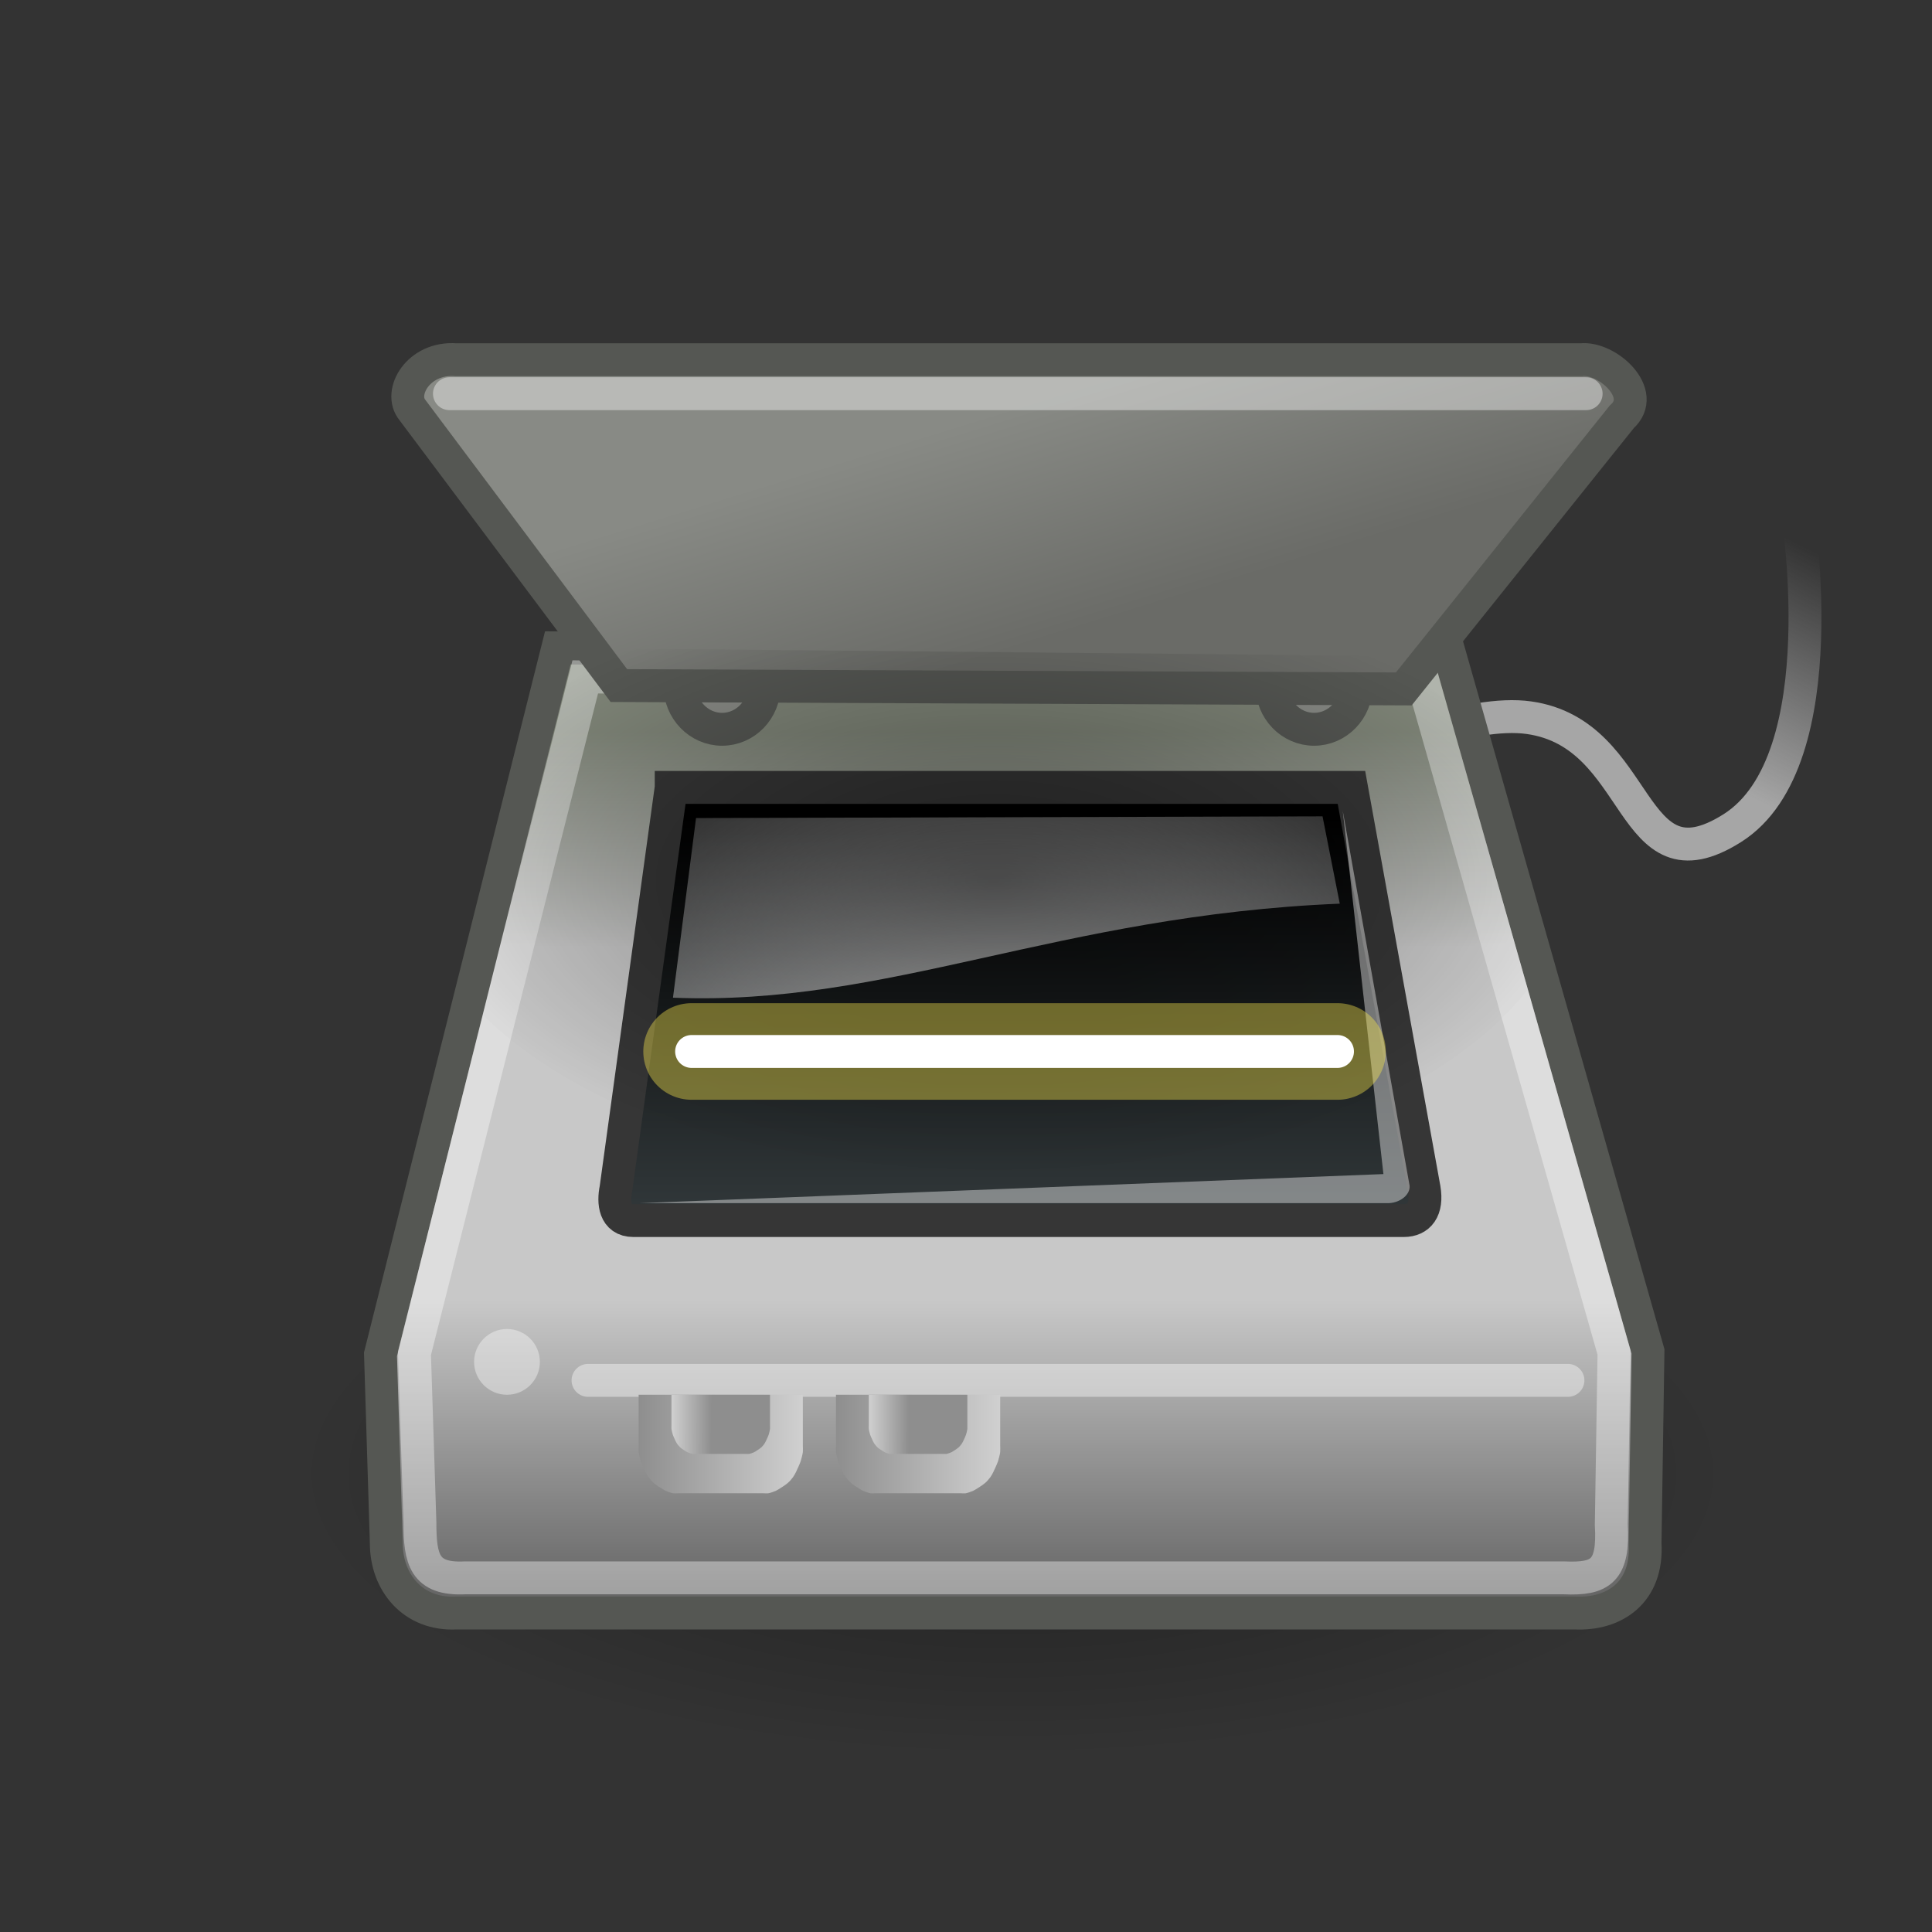 <?xml version="1.0" encoding="UTF-8" standalone="no"?>
<!-- Created with Inkscape (http://www.inkscape.org/) -->

<svg
   xmlns:svg="http://www.w3.org/2000/svg"
   xmlns="http://www.w3.org/2000/svg"
   xmlns:xlink="http://www.w3.org/1999/xlink"
   version="1.0"
   width="128"
   height="128"
   id="svg11300">
  <rect width="100%" height="100%" fill="#333333" stroke="none"/>
  <defs
     id="defs3">
    <linearGradient
       id="linearGradient5293">
      <stop
         id="stop5295"
         style="stop-color:#888a85;stop-opacity:1"
         offset="0" />
      <stop
         id="stop5297"
         style="stop-color:#6a6b67;stop-opacity:1"
         offset="1" />
    </linearGradient>
    <linearGradient
       id="linearGradient5277">
      <stop
         id="stop5279"
         style="stop-color:#a6a6a6;stop-opacity:1"
         offset="0" />
      <stop
         id="stop5281"
         style="stop-color:#a6a6a6;stop-opacity:0"
         offset="1" />
    </linearGradient>
    <linearGradient
       id="linearGradient5255">
      <stop
         id="stop5257"
         style="stop-color:#8e8e8e;stop-opacity:1"
         offset="0" />
      <stop
         id="stop5259"
         style="stop-color:#d0d0d0;stop-opacity:1"
         offset="1" />
    </linearGradient>
    <linearGradient
       id="linearGradient5236">
      <stop
         id="stop5238"
         style="stop-color:#000000;stop-opacity:1"
         offset="0" />
      <stop
         id="stop5240"
         style="stop-color:#000000;stop-opacity:0"
         offset="1" />
    </linearGradient>
    <linearGradient
       id="linearGradient5214">
      <stop
         id="stop5216"
         style="stop-color:#7f8578;stop-opacity:1"
         offset="0" />
      <stop
         id="stop5222"
         style="stop-color:#c8c8c8;stop-opacity:1"
         offset="0.25" />
      <stop
         id="stop5224"
         style="stop-color:#c8c8c8;stop-opacity:1"
         offset="0.659" />
      <stop
         id="stop5218"
         style="stop-color:#666666;stop-opacity:1"
         offset="1" />
    </linearGradient>
    <linearGradient
       id="linearGradient5190">
      <stop
         id="stop5192"
         style="stop-color:#000000;stop-opacity:1"
         offset="0" />
      <stop
         id="stop5194"
         style="stop-color:#000000;stop-opacity:0"
         offset="1" />
    </linearGradient>
    <linearGradient
       id="linearGradient5176">
      <stop
         id="stop5178"
         style="stop-color:#ffffff;stop-opacity:1"
         offset="0" />
      <stop
         id="stop5180"
         style="stop-color:#ffffff;stop-opacity:0"
         offset="1" />
    </linearGradient>
    <linearGradient
       id="linearGradient5166">
      <stop
         id="stop5168"
         style="stop-color:#000000;stop-opacity:1"
         offset="0" />
      <stop
         id="stop5170"
         style="stop-color:#434c4f;stop-opacity:1"
         offset="1" />
    </linearGradient>
    <radialGradient
       cx="23.5"
       cy="33.25"
       r="19"
       fx="23.5"
       fy="33.25"
       id="radialGradient2459"
       xlink:href="#linearGradient5236"
       gradientUnits="userSpaceOnUse"
       gradientTransform="matrix(1,0,0,0.803,0,6.562)" />
    <linearGradient
       x1="43.871"
       y1="15.847"
       x2="47.283"
       y2="9.129"
       id="linearGradient2461"
       xlink:href="#linearGradient5277"
       gradientUnits="userSpaceOnUse"
       gradientTransform="translate(-2,0)" />
    <linearGradient
       x1="22.658"
       y1="14.854"
       x2="22.658"
       y2="41.054"
       id="linearGradient2463"
       xlink:href="#linearGradient5214"
       gradientUnits="userSpaceOnUse"
       gradientTransform="translate(-2,0)" />
    <linearGradient
       x1="19.483"
       y1="5.532"
       x2="21.568"
       y2="12.289"
       id="linearGradient2465"
       xlink:href="#linearGradient5293"
       gradientUnits="userSpaceOnUse" />
    <linearGradient
       x1="23.6"
       y1="17.462"
       x2="23.6"
       y2="33.902"
       id="linearGradient2467"
       xlink:href="#linearGradient5166"
       gradientUnits="userSpaceOnUse"
       gradientTransform="translate(-2,0)" />
    <radialGradient
       cx="23.335"
       cy="27.392"
       r="11.137"
       fx="23.335"
       fy="27.392"
       id="radialGradient2469"
       xlink:href="#linearGradient5176"
       gradientUnits="userSpaceOnUse"
       gradientTransform="matrix(1.968,1.16303e-7,-9.004103e-8,1.524,-24.682,-14.689)" />
    <radialGradient
       cx="22.804"
       cy="19.362"
       r="18.031"
       fx="22.804"
       fy="19.362"
       id="radialGradient2471"
       xlink:href="#linearGradient5190"
       gradientUnits="userSpaceOnUse"
       gradientTransform="matrix(1,0,0,0.5,-2,9.681)" />
    <linearGradient
       x1="11.998"
       y1="36.5"
       x2="17"
       y2="36.5"
       id="linearGradient2473"
       xlink:href="#linearGradient5255"
       gradientUnits="userSpaceOnUse"
       gradientTransform="translate(-2,0)" />
    <linearGradient
       x1="18"
       y1="36.5"
       x2="23"
       y2="36.5"
       id="linearGradient2475"
       xlink:href="#linearGradient5255"
       gradientUnits="userSpaceOnUse"
       gradientTransform="translate(-2,0)" />
    <linearGradient
       x1="14.031"
       y1="36.865"
       x2="12"
       y2="36.854"
       id="linearGradient2477"
       xlink:href="#linearGradient5255"
       gradientUnits="userSpaceOnUse"
       gradientTransform="matrix(0.6,0,0,0.6,3.8,14)" />
    <linearGradient
       x1="14.031"
       y1="36.865"
       x2="12"
       y2="36.854"
       id="linearGradient2479"
       xlink:href="#linearGradient5255"
       gradientUnits="userSpaceOnUse"
       gradientTransform="matrix(0.6,0,0,0.6,9.8,14)" />
  </defs>
  <g
     id="layer1">
    <g
       transform="matrix(2.179,0,0,2.179,20.515,16.142)"
       id="g2437">
      <path
         d="m 42.5,33.25 c 0,8.422 -8.507,15.25 -19,15.25 -10.493,0 -19,-6.828 -19,-15.25 0,-8.422 8.507,-15.25 19,-15.25 10.493,0 19,6.828 19,15.25 z"
         transform="matrix(1.151,0,0,0.566,-5.681,18.57)"
         id="path5234"
         style="opacity:0.383;fill:url(#radialGradient2459);fill-opacity:1;fill-rule:evenodd;stroke:none;stroke-width:1;marker:none;visibility:visible;display:inline;overflow:visible" />
      <path
         d="m 25.047,19.009 c 0,0 8.529,-5.082 12.021,-4.596 3.491,0.486 2.993,5.374 6.187,3.359 3.271,-2.064 1.945,-9.899 1.945,-9.899"
         id="path5275"
         style="fill:none;stroke:url(#linearGradient2461);stroke-width:1;stroke-linecap:round;stroke-linejoin:round;stroke-miterlimit:4;stroke-opacity:1;stroke-dasharray:none;stroke-dashoffset:0;marker:none;visibility:visible;display:inline;overflow:visible" />
      <path
         d="M 7.546,12.291 2.154,33.769 2.331,39.515 c 0,1.188 0.809,2.184 2.121,2.121 l 34.03,0 c 1.186,0.052 2.21,-0.619 2.121,-2.121 L 40.692,33.681 34.681,12.556 7.546,12.291 z"
         id="path4287"
         style="fill:url(#linearGradient2463);fill-opacity:1;fill-rule:evenodd;stroke:#555753;stroke-width:1;stroke-linecap:butt;stroke-linejoin:miter;stroke-miterlimit:4;stroke-opacity:1;stroke-dasharray:none;stroke-dashoffset:0;marker:none;visibility:visible;display:inline;overflow:visible" />
      <path
         d="m 15.468,13.882 c 0,0.732 -0.574,1.326 -1.282,1.326 -0.708,0 -1.282,-0.594 -1.282,-1.326 0,-0.732 0.574,-1.326 1.282,-1.326 0.708,0 1.282,0.594 1.282,1.326 l 0,0 z"
         transform="translate(-1.646,-0.442)"
         id="path5184"
         style="fill:#888a85;fill-opacity:1;fill-rule:evenodd;stroke:#555753;stroke-width:1;stroke-linecap:butt;stroke-linejoin:miter;stroke-miterlimit:4;stroke-opacity:1;stroke-dasharray:none;stroke-dashoffset:0;marker:none;visibility:visible;display:inline;overflow:visible" />
      <path
         d="m 15.468,13.882 c 0,0.732 -0.574,1.326 -1.282,1.326 -0.708,0 -1.282,-0.594 -1.282,-1.326 0,-0.732 0.574,-1.326 1.282,-1.326 0.708,0 1.282,0.594 1.282,1.326 l 0,0 z"
         transform="translate(16.354,-0.442)"
         id="path5186"
         style="fill:#888a85;fill-opacity:1;fill-rule:evenodd;stroke:#555753;stroke-width:1;stroke-linecap:butt;stroke-linejoin:miter;stroke-miterlimit:4;stroke-opacity:1;stroke-dasharray:none;stroke-dashoffset:0;marker:none;visibility:visible;display:inline;overflow:visible" />
      <path
         d="m 8.38,13.173 -5.193,20.563 0.166,5.15 c 0,1.116 0.135,1.74 1.369,1.681 l 33.423,0 c 1.114,0.049 1.514,-0.207 1.431,-1.619 L 39.659,33.715 33.885,13.422 8.38,13.173 z"
         id="path5228"
         style="opacity:0.383;fill:none;stroke:#ffffff;stroke-width:1;stroke-linecap:butt;stroke-linejoin:miter;stroke-miterlimit:4;stroke-opacity:1;stroke-dasharray:none;stroke-dashoffset:0;marker:none;visibility:visible;display:inline;overflow:visible" />
      <path
         d="M 9.402,13.437 3.127,5.062 C 2.685,4.532 3.303,3.442 4.452,3.53 l 34.206,0 c 0.795,-0.088 2.033,1.029 1.237,1.736 L 33.267,13.539 9.402,13.437 z"
         id="path4289"
         style="fill:url(#linearGradient2465);fill-opacity:1;fill-rule:evenodd;stroke:#555753;stroke-width:1;stroke-linecap:butt;stroke-linejoin:miter;stroke-miterlimit:4;stroke-opacity:1;stroke-dasharray:none;stroke-dashoffset:0;marker:none;visibility:visible;display:inline;overflow:visible" />
      <path
         d="M 10.993,16.534 9.314,28.731 c -0.088,0.42 -0.044,0.972 0.53,0.972 l 23.423,0 c 0.464,0 0.729,-0.331 0.619,-0.972 l -2.21,-12.198 -20.683,0 z"
         id="path4291"
         style="fill:url(#linearGradient2467);fill-opacity:1;fill-rule:evenodd;stroke:#363636;stroke-width:1;stroke-linecap:butt;stroke-linejoin:miter;stroke-miterlimit:4;stroke-opacity:1;stroke-dasharray:none;stroke-dashoffset:0;marker:none;visibility:visible;display:inline;overflow:visible" />
      <path
         d="m 11.748,17.465 -0.701,5.462 c 6.541,0.265 11.7,-2.505 20.274,-2.859 l -0.524,-2.655 -19.049,0.052 z"
         id="path5174"
         style="opacity:0.867;fill:url(#radialGradient2469);fill-opacity:1;fill-rule:evenodd;stroke:none;stroke-width:1;marker:none;visibility:visible;display:inline;overflow:visible" />
      <path
         d="m 9.625,12.312 c -0.851,0.337 -1.129,0.687 -1.845,1.094 l -2.5,10.062 C 8.268,26.384 13.814,28.375 20.812,28.375 c 7.601,0 13.568,-2.358 16.22,-5.688 l -2.5,-8.844 C 33.808,13.377 33.515,12.918 32.625,12.531 l -0.031,0 L 9.625,12.312 z"
         id="path5188"
         style="opacity:0.406;fill:url(#radialGradient2471);fill-opacity:1;fill-rule:evenodd;stroke:none;stroke-width:1;marker:none;visibility:visible;display:inline;overflow:visible" />
      <path
         d="m 10.021,29.173 22.804,0 c 0.354,-0.022 0.641,-0.265 0.619,-0.53 l -2.033,-11.402 1.237,11.049 -22.627,0.884 z"
         id="path5204"
         style="opacity:0.406;fill:#ffffff;fill-opacity:1;fill-rule:evenodd;stroke:none;stroke-width:1;marker:none;visibility:visible;display:inline;overflow:visible" />
      <path
         d="m 4.25,4.562 34.562,0"
         id="path5226"
         style="opacity:0.406;fill:#ffffff;fill-opacity:1;fill-rule:evenodd;stroke:#ffffff;stroke-width:1;stroke-linecap:round;stroke-linejoin:round;stroke-miterlimit:4;stroke-opacity:1;stroke-dasharray:none;stroke-dashoffset:0;marker:none;visibility:visible;display:inline;overflow:visible" />
      <path
         d="m 8.464,34.562 29.795,0"
         id="path5230"
         style="opacity:0.406;fill:#ffffff;fill-opacity:1;fill-rule:evenodd;stroke:#ffffff;stroke-width:1;stroke-linecap:round;stroke-linejoin:round;stroke-miterlimit:4;stroke-opacity:1;stroke-dasharray:none;stroke-dashoffset:0;marker:none;visibility:visible;display:inline;overflow:visible" />
      <path
         d="m 7.5,34.375 c 0,0.552 -0.448,1 -1,1 -0.552,0 -1,-0.448 -1,-1 0,-0.552 0.448,-1 1,-1 0.552,0 1,0.448 1,1 z"
         transform="translate(-0.5,-0.375)"
         id="path5232"
         style="opacity:0.383;fill:#ffffff;fill-opacity:1;fill-rule:evenodd;stroke:none;stroke-width:1;marker:none;visibility:visible;display:inline;overflow:visible" />
      <path
         d="m 11.613,24.562 19.639,0"
         id="path5246"
         style="fill:none;stroke:#fce94f;stroke-width:2.937;stroke-linecap:round;stroke-linejoin:round;stroke-miterlimit:4;stroke-opacity:0.399;stroke-dasharray:none;stroke-dashoffset:0;marker:none;visibility:visible;display:inline;overflow:visible" />
      <path
         d="m 11.613,24.562 19.639,0"
         id="path5244"
         style="fill:#ffffff;fill-opacity:1;fill-rule:evenodd;stroke:#ffffff;stroke-width:1;stroke-linecap:round;stroke-linejoin:round;stroke-miterlimit:4;stroke-opacity:1;stroke-dasharray:none;stroke-dashoffset:0;marker:none;visibility:visible;display:inline;overflow:visible" />
      <path
         d="m 10.003,35 0,1.539 c 0,0.063 -0.006,0.142 0,0.202 0.011,0.085 0.045,0.204 0.067,0.283 0.014,0.045 0.05,0.119 0.067,0.162 0.045,0.105 0.105,0.236 0.169,0.324 0.026,0.034 0.072,0.09 0.101,0.121 0.073,0.076 0.183,0.149 0.27,0.202 0.035,0.02 0.098,0.065 0.135,0.081 0.066,0.027 0.166,0.068 0.236,0.081 0.051,0.008 0.116,0 0.169,0 l 2.565,0 c 0.053,0 0.118,0.008 0.169,0 0.071,-0.013 0.17,-0.054 0.236,-0.081 0.037,-0.016 0.1,-0.061 0.135,-0.081 0.087,-0.054 0.197,-0.126 0.27,-0.202 0.029,-0.031 0.075,-0.087 0.101,-0.121 0.064,-0.088 0.124,-0.219 0.169,-0.324 0.017,-0.043 0.054,-0.117 0.067,-0.162 0.022,-0.079 0.057,-0.199 0.067,-0.283 0.006,-0.061 0,-0.139 0,-0.202 l 0,-1.539 -4.994,0 z"
         id="rect5248"
         style="fill:url(#linearGradient2473);fill-opacity:1;fill-rule:evenodd;stroke:none;stroke-width:1;marker:none;visibility:visible;display:inline;overflow:visible" />
      <path
         d="m 16.003,35 0,1.539 c 0,0.063 -0.006,0.142 0,0.202 0.011,0.085 0.045,0.204 0.067,0.283 0.014,0.045 0.05,0.119 0.067,0.162 0.045,0.105 0.105,0.236 0.169,0.324 0.026,0.034 0.072,0.09 0.101,0.121 0.073,0.076 0.183,0.149 0.27,0.202 0.035,0.02 0.098,0.065 0.135,0.081 0.066,0.027 0.166,0.068 0.236,0.081 0.051,0.008 0.116,0 0.169,0 l 2.565,0 c 0.053,0 0.118,0.008 0.169,0 0.071,-0.013 0.17,-0.054 0.236,-0.081 0.037,-0.016 0.1,-0.061 0.135,-0.081 0.087,-0.054 0.197,-0.126 0.27,-0.202 0.029,-0.031 0.075,-0.087 0.101,-0.121 0.064,-0.088 0.124,-0.219 0.169,-0.324 0.017,-0.043 0.054,-0.117 0.067,-0.162 0.022,-0.079 0.057,-0.199 0.067,-0.283 0.006,-0.061 0,-0.139 0,-0.202 l 0,-1.539 -4.994,0 z"
         id="path5253"
         style="fill:url(#linearGradient2475);fill-opacity:1;fill-rule:evenodd;stroke:none;stroke-width:1;marker:none;visibility:visible;display:inline;overflow:visible" />
      <path
         d="m 11.002,35 0,0.923 c 0,0.038 -0.004,0.085 0,0.121 0.006,0.051 0.027,0.123 0.04,0.17 0.008,0.027 0.03,0.072 0.04,0.097 0.027,0.063 0.063,0.142 0.101,0.194 0.016,0.021 0.043,0.054 0.061,0.073 0.044,0.046 0.11,0.089 0.162,0.121 0.021,0.012 0.059,0.039 0.081,0.049 0.04,0.016 0.099,0.041 0.142,0.049 0.03,0.005 0.07,0 0.101,0 l 1.539,0 c 0.032,0 0.071,0.005 0.101,0 0.042,-0.008 0.102,-0.033 0.142,-0.049 0.022,-0.01 0.06,-0.036 0.081,-0.049 0.052,-0.032 0.118,-0.076 0.162,-0.121 0.017,-0.019 0.045,-0.052 0.061,-0.073 0.038,-0.053 0.074,-0.131 0.101,-0.194 0.01,-0.025 0.032,-0.07 0.04,-0.097 0.013,-0.047 0.034,-0.119 0.04,-0.17 0.004,-0.037 0,-0.084 0,-0.121 l 0,-0.923 -2.997,0 z"
         id="path5265"
         style="fill:url(#linearGradient2477);fill-opacity:1;fill-rule:evenodd;stroke:none;stroke-width:1;marker:none;visibility:visible;display:inline;overflow:visible" />
      <path
         d="m 17.002,35 0,0.923 c 0,0.038 -0.004,0.085 0,0.121 0.006,0.051 0.027,0.123 0.04,0.17 0.008,0.027 0.03,0.072 0.04,0.097 0.027,0.063 0.063,0.142 0.101,0.194 0.016,0.021 0.043,0.054 0.061,0.073 0.044,0.046 0.11,0.089 0.162,0.121 0.021,0.012 0.059,0.039 0.081,0.049 0.04,0.016 0.099,0.041 0.142,0.049 0.03,0.005 0.07,0 0.101,0 l 1.539,0 c 0.032,0 0.071,0.005 0.101,0 0.042,-0.008 0.102,-0.033 0.142,-0.049 0.022,-0.01 0.06,-0.036 0.081,-0.049 0.052,-0.032 0.118,-0.076 0.162,-0.121 0.017,-0.019 0.045,-0.052 0.061,-0.073 0.038,-0.053 0.074,-0.131 0.101,-0.194 0.01,-0.025 0.032,-0.07 0.04,-0.097 0.013,-0.047 0.034,-0.119 0.04,-0.17 0.004,-0.037 0,-0.084 0,-0.121 l 0,-0.923 -2.997,0 z"
         id="path5269"
         style="fill:url(#linearGradient2479);fill-opacity:1;fill-rule:evenodd;stroke:none;stroke-width:1;marker:none;visibility:visible;display:inline;overflow:visible" />
    </g>
  </g>
</svg>
